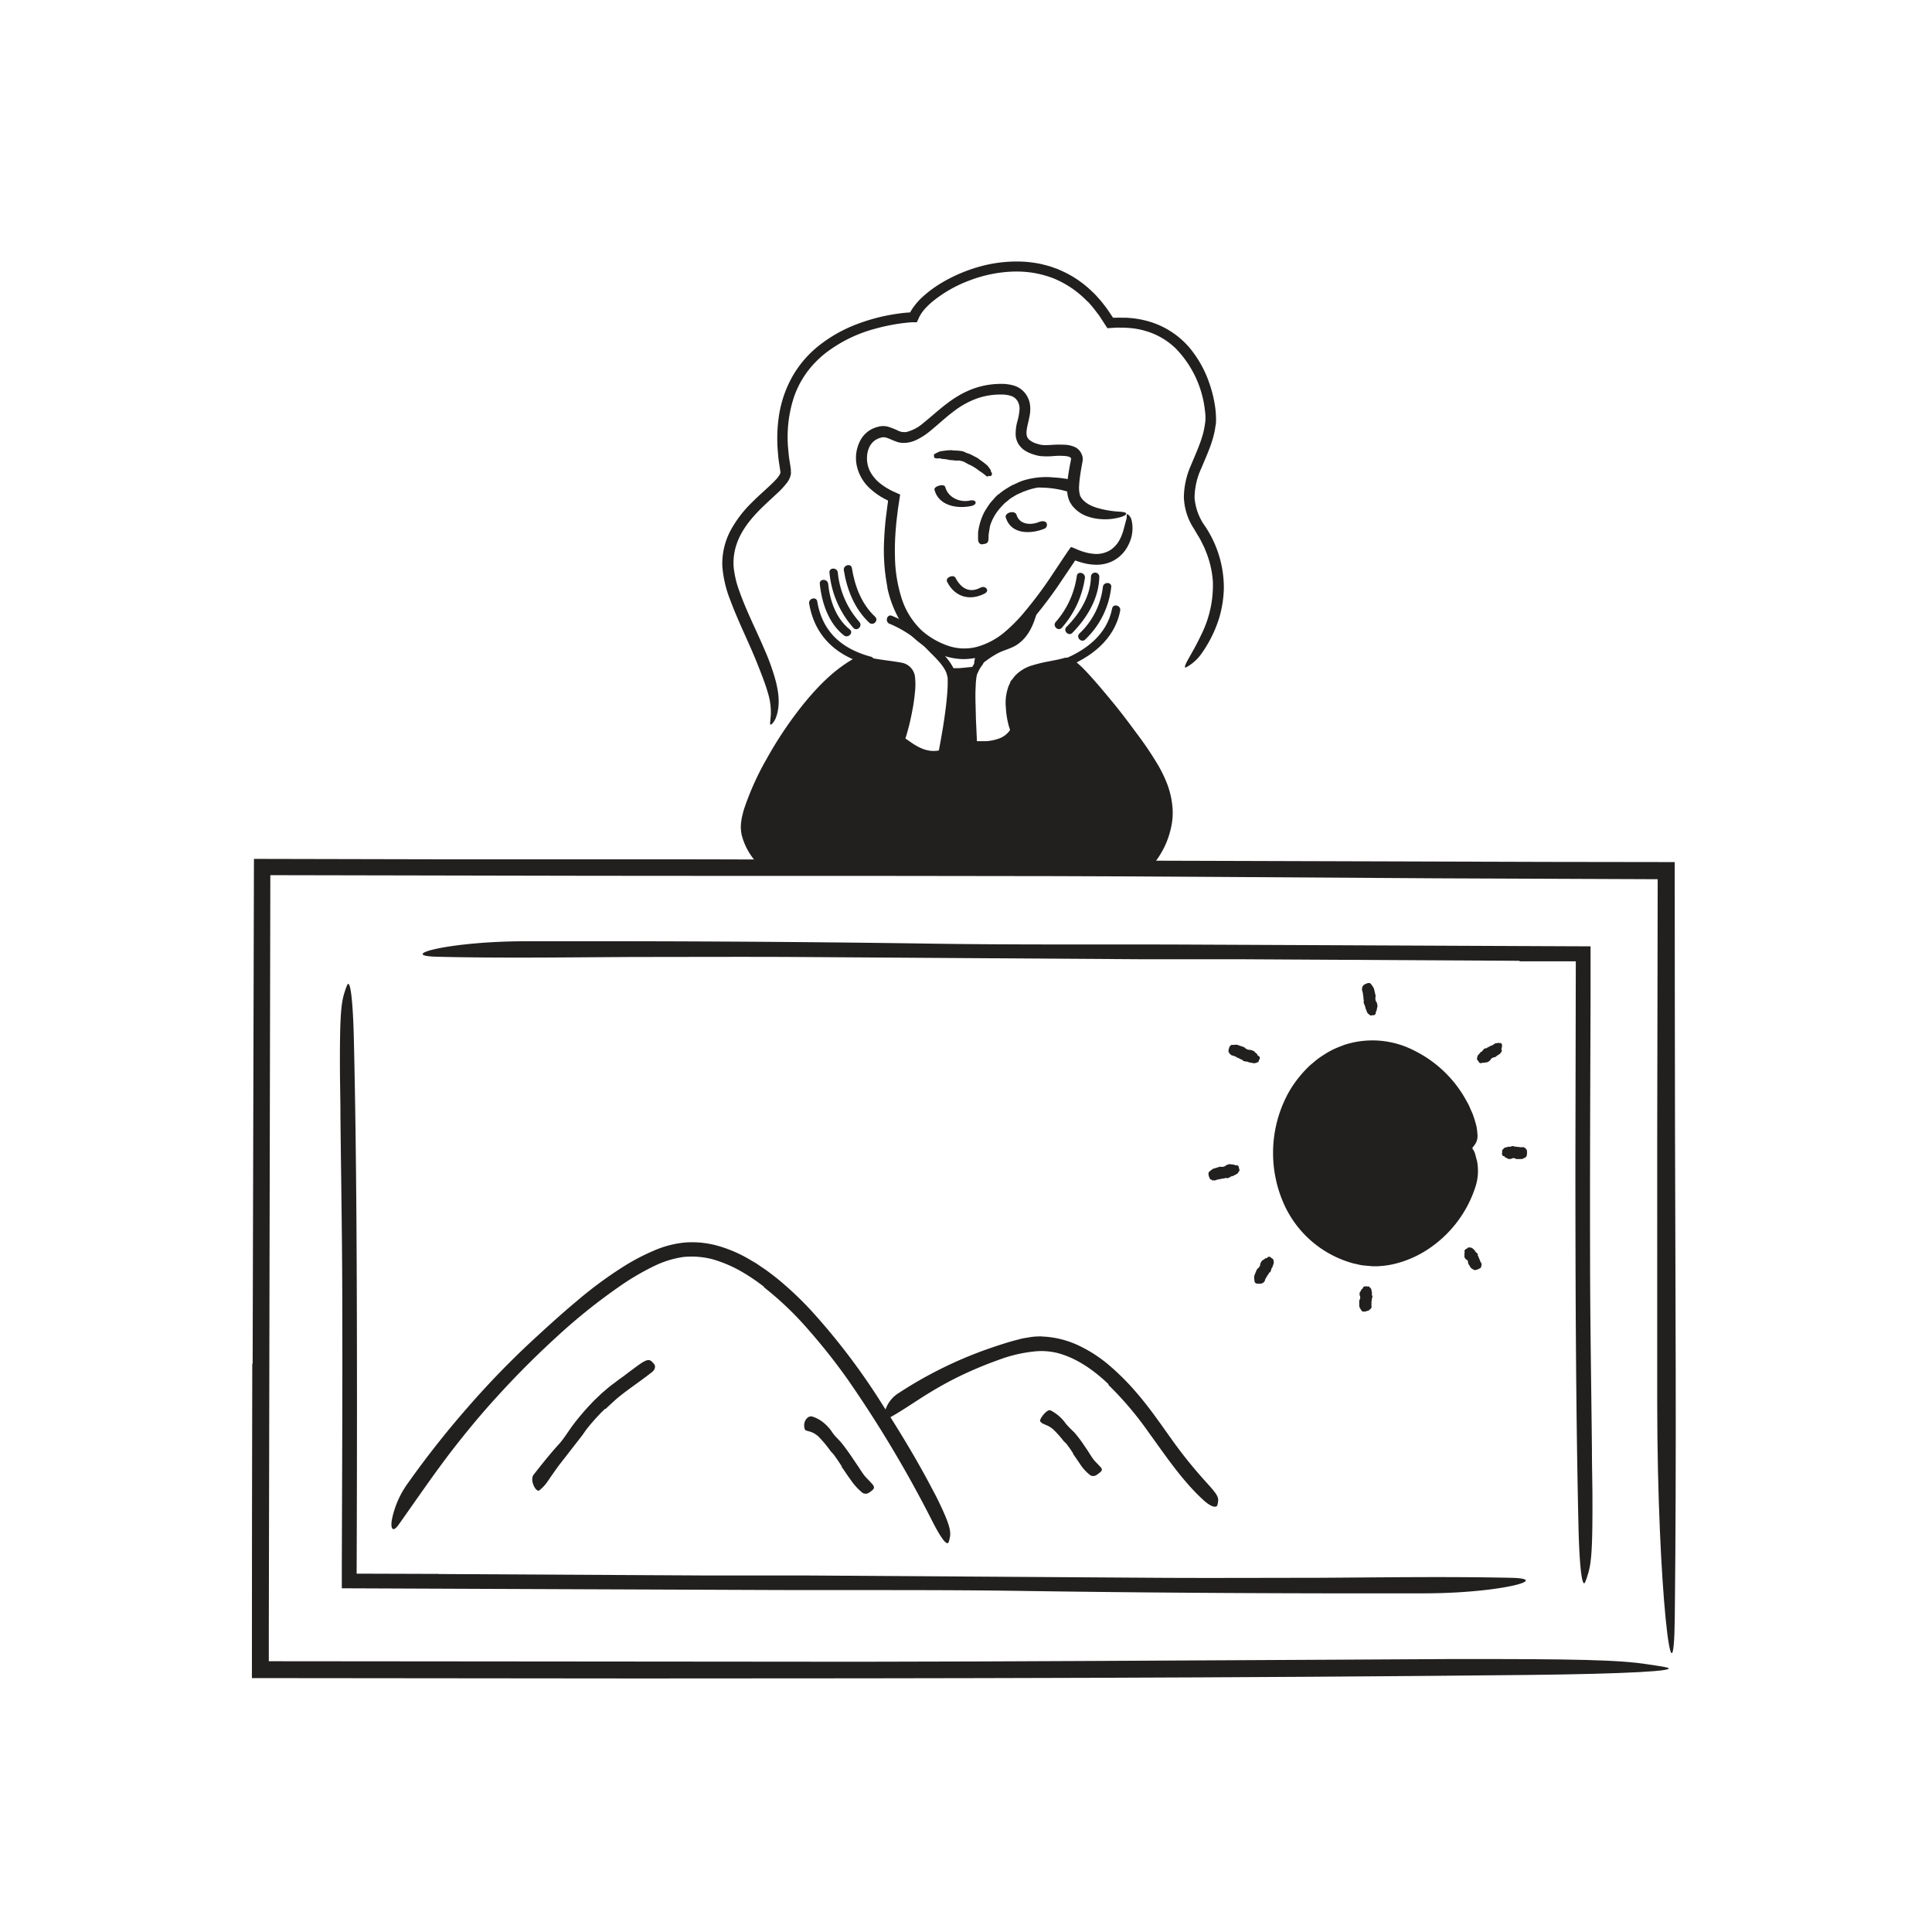 <svg id="Layer_1" data-name="Layer 1" xmlns="http://www.w3.org/2000/svg" width="520" height="520" viewBox="0 0 520 520"><defs><style>.cls-1{fill:#221f1f;}.cls-2,.cls-3{fill:none;}.cls-2{stroke:#221f1f;stroke-linecap:round;stroke-linejoin:round;stroke-width:2px;}.cls-3{stroke:#000;stroke-miterlimit:10;stroke-width:1.52px;}</style></defs><title>Notioly v2</title><g id="_46.Landscape" data-name="46.Landscape"><path class="cls-1" d="M68,367q.18-67.92.35-135.83l49.82.11,65.89,0,232.28.7,34.41.05c0,24,.05,48,.08,71.78.1,43.8.43,87.78-.06,131.55-.3,27.29-4.69-7.32-4.73-57.79V305.64q.06-34.5.13-69l-59.46-.24L324.08,236c-53.92-.38-110.06-.18-165.23-.28l-86.09-.17q-.09,46-.19,92.09-.12,56-.22,112v7.48l159,.14c43.63-.05,86.39-.36,129.52-.56l28.36-.16c35.5-.07,46.79.23,54.42,1.44,1.73.28,4,.55,5,.83,3.41.94-11.06,1.71-37.05,2-77.1.82-158.41.94-240,.95L67.8,451.66q0-42.26.1-84.62Z"/><path class="cls-1" d="M118.08,423.65l73.12.4,26.67,0,94,.62c13.9.08,27.89,0,41.68,0,17.73-.09,35.53-.38,53.24,0,11.05.27-3,4.14-23.39,4.18-36.2.06-72.38-.11-108.88-.66-21.82-.33-44.54-.16-66.87-.24L134,427.66l-42-.17v-6c.07-22.88.19-45.87.13-68.58,0-17.66-.32-35-.5-52.42,0-3.84-.09-7.6-.13-11.48-.07-14.37.2-18.94,1.27-22a14.32,14.32,0,0,1,.73-2c.82-1.38,1.51,4.48,1.75,15,.72,31.21.82,64.12.83,97.15q0,23.15-.09,46.39l22.07.07Z"/><path class="cls-1" d="M408.92,258.6l-73.77-.41-26.91,0-94.85-.62c-14-.07-28.13,0-42,0-17.88.08-35.84.37-53.71-.06-11.15-.26,3-4.13,23.6-4.17,36.52-.07,73,.1,109.84.65,22,.33,44.94.16,67.47.24l74.32.33,35.19.15q0,6.65,0,13.28c-.07,23.08-.19,46.28-.13,69.19,0,17.82.32,35.28.5,52.89,0,3.88.09,7.67.13,11.58.07,14.5-.2,19.11-1.27,22.22a14.41,14.41,0,0,1-.73,2.06c-.82,1.39-1.51-4.52-1.75-15.13-.72-31.49-.82-64.68-.83-98q.06-27,.11-54.06l-15.09,0Z"/><path class="cls-1" d="M396.33,309a20.61,20.61,0,0,1-.46,3.19c-1.77,16.48-15.51,26.36-26.37,26.36-13.91,0-25.19-12.83-25.19-28.66s11.28-28.66,25.19-28.66C382.91,281.2,395.56,293.87,396.33,309Z"/><path class="cls-1" d="M351.49,294a28.86,28.86,0,0,0-.8,31.26,24.86,24.86,0,0,0,4.91,6,21.45,21.45,0,0,0,14.07,5.65,20.23,20.23,0,0,0,7.61-1.5,26.71,26.71,0,0,0,6.11-3.5,29.64,29.64,0,0,0,5-5,29.1,29.1,0,0,0,4.21-7.91,40.82,40.82,0,0,0,1.26-4.31l.41-2.22.12-.58a6.8,6.8,0,0,1,.14-.68c.1-.43.21-.81.31-1.15.22-.8.44-1,.85-1.07s1,.44,1.29,1.44c.17.48.28,1.06.43,1.57,0,.14.08.23.12.39l.09.51c.05.35.09.73.13,1.12a13.72,13.72,0,0,1-.6,5.31A31.81,31.81,0,0,1,384.7,336a28.41,28.41,0,0,1-9.68,4.25,23,23,0,0,1-5.38.57c-.9-.05-1.79-.15-2.67-.23s-1.76-.35-2.63-.52a28.72,28.72,0,0,1-18.81-16.1,33.75,33.75,0,0,1-.18-26.89,31.12,31.12,0,0,1,1.91-3.78,30,30,0,0,1,2.45-3.46,31.48,31.48,0,0,1,2.89-3.11l1.63-1.37A19.45,19.45,0,0,1,356,284.1a25.67,25.67,0,0,1,2.79-1.62c1-.48,2-.85,3-1.24a24.45,24.45,0,0,1,18.74,1.47,32.28,32.28,0,0,1,14,13.28c.33.65.73,1.25,1,1.91s.59,1.32.87,2a32.68,32.68,0,0,1,1,3.28,19.43,19.43,0,0,1,.27,2.33,3.9,3.9,0,0,1-.76,2.62,4,4,0,0,1-.66.77c-.38.27-.8-.11-1.19-1a12,12,0,0,1-.57-1.63,19.94,19.94,0,0,1-.71-2.24,35.06,35.06,0,0,0-3.29-7.12,32.71,32.71,0,0,0-5-6.11,24.44,24.44,0,0,0-13.91-6.76,18.19,18.19,0,0,0-2.86-.06c-.48,0-1,0-1.44.08l-1.42.24-.71.13-.7.2-1.39.39-1.34.55-.68.27-.64.35-1.29.69c-.41.26-.81.55-1.21.82a22.36,22.36,0,0,0-2.32,1.82,25.27,25.27,0,0,0-3.86,4.51Z"/><path class="cls-1" d="M366.94,265.34c-.2-.09.08-.23.64-.52a3,3,0,0,1,.82-.26,2,2,0,0,1,.49.15,10.3,10.3,0,0,1,.71,1,1.79,1.79,0,0,1,.28.71l.35,1.5a.7.7,0,0,1,0,.35,2.07,2.07,0,0,0,.08,1.16c0,.07,0,.13.12.18s.37,1.1.32,1.25a10.16,10.16,0,0,0-.22,1.07s0,.1-.07.16-.16.24-.16.35a1.47,1.47,0,0,1-.06.45c0,.08-.15.17-.25.26a1,1,0,0,1-.5.11c-.13-.05-.29,0-.44.07l-.16,0a3.63,3.63,0,0,1-.89-.77s-.12-.3-.23-.61a6.92,6.92,0,0,0-.29-.68c0-.07,0-.15,0-.23s-.39-.94-.4-1c0-.2-.15-.37,0-.61a.13.13,0,0,0,0-.12,3.93,3.93,0,0,1-.12-1,4.19,4.19,0,0,0-.11-.51s0-.07,0-.1a.32.32,0,0,0,0-.13,6,6,0,0,0-.29-1.2c0-.09.12-.58.06-.68S367,265.37,366.94,265.34Z"/><path class="cls-1" d="M330.8,283.21c-.19.11-.19-.23-.08-.83a3.19,3.19,0,0,1,.31-.81,3.4,3.4,0,0,1,.37-.33c.07,0,.88,0,1.16-.06a1.73,1.73,0,0,1,.75.14c.48.18,1,.32,1.45.49a.8.8,0,0,1,.29.2,2.09,2.09,0,0,0,1,.54c.07,0,.12.05.21,0s1.14.26,1.24.38c.26.28.54.5.81.74,0,0,.1,0,.1.14,0,.27.13.27.22.32a1.39,1.39,0,0,1,.36.29,1.14,1.14,0,0,1,.1.35,1.12,1.12,0,0,1-.17.48c-.11.09-.12.27-.16.42l-.06.15a4,4,0,0,1-1.13.37s-1.24-.24-1.38-.24-.13-.08-.19-.13-1-.16-1.05-.17c-.18-.1-.41-.07-.52-.35a.1.1,0,0,0-.1-.06,3.76,3.76,0,0,1-.95-.45,4.36,4.36,0,0,0-.51-.17s0-.06-.07-.08-.06-.08-.1-.09a7,7,0,0,0-1.19-.41c-.1,0-.44-.42-.56-.42S330.87,283.16,330.8,283.21Z"/><path class="cls-1" d="M325.93,317.42c-.09.2-.28-.08-.5-.66a3.16,3.16,0,0,1-.18-.85,3.37,3.37,0,0,1,.12-.46,9.59,9.59,0,0,1,.86-.68,1.69,1.69,0,0,1,.65-.31c.46-.12.92-.28,1.38-.42a.78.78,0,0,1,.34,0,1.79,1.79,0,0,0,1.1-.16c.06,0,.13,0,.16-.13s1-.45,1.16-.42a9.88,9.88,0,0,0,1.06.13c.05,0,.08,0,.15.05s.25.14.36.13a1.31,1.31,0,0,1,.44,0c.08,0,.18.14.28.23a1,1,0,0,1,.16.48c0,.13.07.28.12.43l.05.15a3.67,3.67,0,0,1-.65,1l-.56.29c-.29.14-.58.3-.64.34s-.15,0-.22,0-.88.48-.92.48c-.2,0-.36.18-.61,0-.05,0-.08,0-.12,0a3.35,3.35,0,0,1-1,.19,3.17,3.17,0,0,0-.5.15s-.07,0-.1,0a.2.2,0,0,0-.13,0,6.29,6.29,0,0,0-1.18.33c-.09.06-.6-.1-.7,0S326,317.34,325.93,317.42Z"/><path class="cls-1" d="M339.77,345.33c.16.11-.16.12-.78.18a3.7,3.7,0,0,1-.87-.06,2.13,2.13,0,0,1-.39-.31,5.75,5.75,0,0,1-.17-1.28,1.61,1.61,0,0,1,.15-.77c.19-.49.37-.94.58-1.39a.65.65,0,0,1,.22-.25,2,2,0,0,0,.65-.89c0-.06.06-.11,0-.2s.42-1,.55-1.08c.31-.17.57-.38.85-.57,0,0,0-.09.15-.06s.27,0,.34-.12a1.14,1.14,0,0,1,.34-.26,1.34,1.34,0,0,1,.35,0,1.11,1.11,0,0,1,.43.28c.07.12.24.17.37.25l.13.09a3.7,3.7,0,0,1,.18,1.08l-.2.53a6.22,6.22,0,0,0-.2.62c0,.07-.09.09-.15.13a8.94,8.94,0,0,0-.27.88c-.11.13-.1.33-.38.38-.05,0-.06,0-.07.08a2.84,2.84,0,0,1-.47.73,2,2,0,0,0-.18.4s-.05,0-.08.06-.07,0-.08.07c-.11.32-.35.6-.34.92,0,.08-.35.32-.32.4S339.7,345.28,339.77,345.33Z"/><path class="cls-1" d="M368.59,352.51c.18.06-.12.17-.7.37a4.2,4.2,0,0,1-.86.16,2.21,2.21,0,0,1-.45-.13A7.93,7.93,0,0,1,366,352a1.33,1.33,0,0,1-.16-.62c0-.42,0-.83,0-1.23a.41.41,0,0,1,.08-.27,1.37,1.37,0,0,0,.17-.91c0-.05,0-.11-.08-.16s-.11-.91,0-1,.31-.51.46-.76c0,0,0-.08.1-.11s.21-.15.24-.23a.77.77,0,0,1,.17-.32c0-.06.19-.1.3-.15a1.36,1.36,0,0,1,.51,0,1.22,1.22,0,0,0,.44,0h.16a2.83,2.83,0,0,1,.69.74l.09.49c.05.25.1.5.12.55s0,.11-.07.16.18.76.17.79.07.3-.15.44c-.05,0,0,.06,0,.09a2.24,2.24,0,0,1-.1.77,2.54,2.54,0,0,0,0,.39s0,0,0,.07,0,.06,0,.09c0,.3-.07.61.06.89,0,.07-.22.4-.17.46S368.51,352.49,368.59,352.51Z"/><path class="cls-1" d="M398.63,341c.2,0-.05.25-.6.53a6.37,6.37,0,0,1-.82.29h-.45a8.11,8.11,0,0,1-.69-.43.82.82,0,0,1-.34-.38c-.16-.3-.36-.59-.54-.89a.4.4,0,0,1-.05-.25,1,1,0,0,0-.29-.77.13.13,0,0,0-.15-.07c-.16,0-.55-.61-.55-.73a5.77,5.77,0,0,0,0-.84s-.05-.05,0-.14.09-.23.07-.31a.71.71,0,0,1-.06-.34,1.26,1.26,0,0,1,.16-.29,1.63,1.63,0,0,1,.41-.3c.13,0,.25-.15.37-.25l.13-.09a3,3,0,0,1,1,.16l.36.34a5.48,5.48,0,0,0,.43.38c.05,0,0,.11,0,.17s.58.53.59.56.23.22.12.47a.07.07,0,0,0,0,.09,2,2,0,0,1,.33.73,1.8,1.8,0,0,0,.21.35s0,.06,0,.09a.33.33,0,0,0,0,.1c.19.27.23.61.48.87.06.05,0,.51,0,.57S398.55,341,398.63,341Z"/><path class="cls-1" d="M403.73,280.78a.14.14,0,0,1,.12-.07.33.33,0,0,1,.21.11.91.91,0,0,1,.22.66c0,.19-.15.77-.15.86a.58.58,0,0,0,.1.43s0,.14-.08.25l-.25.39a1.18,1.18,0,0,1-.42.38c-.34.2-.68.45-1,.69a.62.62,0,0,1-.28.09,1.41,1.41,0,0,0-.88.44s-.1.06-.09.16-.7.69-.83.71a8.89,8.89,0,0,0-.95.18c-.05,0-.06.07-.15,0s-.27-.06-.35,0a1,1,0,0,1-.39.11,1,1,0,0,1-.33-.11,1.37,1.37,0,0,1-.32-.4c0-.13-.17-.23-.27-.35l-.1-.13a3.08,3.08,0,0,1,.2-1.08s.18-.22.38-.44a5.16,5.16,0,0,0,.43-.51c0-.06.12-.05.2-.06s.6-.7.64-.72.25-.27.52-.2c.06,0,.08,0,.11,0a3.34,3.34,0,0,1,.83-.46,2.55,2.55,0,0,0,.4-.27s.07,0,.1,0a.22.22,0,0,0,.12,0,9,9,0,0,0,1-.63c.06-.07.65,0,.74-.12S403.69,280.86,403.73,280.78Z"/><path class="cls-1" d="M410.77,309.37c.13-.16.2.16.23.77a5.05,5.05,0,0,1-.07.86c-.07.16-.14.31-.2.42a7.33,7.33,0,0,1-.79.42,1,1,0,0,1-.56.12c-.38,0-.76,0-1.15,0a.45.45,0,0,1-.26-.07,1.17,1.17,0,0,0-.88-.15s-.1,0-.15.09-.88.15-1,.09a5.4,5.4,0,0,0-.79-.41s-.07,0-.11-.09-.16-.21-.24-.22a1,1,0,0,1-.34-.14c-.06,0-.11-.18-.17-.29a1.29,1.29,0,0,1,0-.51,1.15,1.15,0,0,0,0-.45v-.16a3.14,3.14,0,0,1,.7-.75l.5-.12.57-.16c.05,0,.11,0,.17.06s.78-.22.81-.21.31-.08.47.14c0,0,.06,0,.09,0a2.52,2.52,0,0,1,.82.09,2.77,2.77,0,0,0,.41,0s.06,0,.08.05.06,0,.09,0a4.18,4.18,0,0,0,1,0c.08,0,.44.26.53.23S410.72,309.43,410.77,309.37Z"/><path class="cls-1" d="M292.72,81.18a26.52,26.52,0,0,0-9.27-6.3A27.85,27.85,0,0,0,278,73.42a29.2,29.2,0,0,0-5.69-.31A36.24,36.24,0,0,0,261,75.47a35.1,35.1,0,0,0-10,5.68,19.64,19.64,0,0,0-2.26,2.2,12.54,12.54,0,0,0-.9,1.23l-.2.33a4.06,4.06,0,0,0-.24.46l-.63,1.36-1.19,0-1,.07-1.3.14c-.86.11-1.73.23-2.59.38-1.72.3-3.43.68-5.11,1.15A37.76,37.76,0,0,0,222.24,95a27.19,27.19,0,0,0-5.12,5.27,25.37,25.37,0,0,0-3.4,6.53,34.47,34.47,0,0,0-1.5,14.8c.07,1.26.31,2.51.5,3.76l.14.94,0,.24,0,.38a2.52,2.52,0,0,1,0,.73,5.44,5.44,0,0,1-1,2.22,22.9,22.9,0,0,1-2.78,3l-2.84,2.64c-3.3,3.09-6.37,6.5-7.86,10.61a15.75,15.75,0,0,0-.93,6.33,25.64,25.64,0,0,0,1.46,6.4c1.88,5.42,4.59,10.64,6.9,16.08a58.74,58.74,0,0,1,3,8.45c.72,2.91,1.21,6.13.2,9.28a5.33,5.33,0,0,1-1.06,2c-.33.35-.53.44-.64.33s.07-1.19.16-2.68a17.59,17.59,0,0,0-.82-5.91c-.67-2.39-1.78-5.17-3-8.23-2.19-5.44-4.91-10.78-7.06-16.55a31.18,31.18,0,0,1-2.18-9.31,19.11,19.11,0,0,1,2.27-9.62,31.52,31.52,0,0,1,5.8-7.55c2.16-2.19,4.58-4.14,6.44-6.14a6.59,6.59,0,0,0,1-1.4,2.42,2.42,0,0,0,.14-.4.08.08,0,0,1,0,0v0l0-.13-.09-.58c-.21-1.53-.5-3-.58-4.61a40.74,40.74,0,0,1,.18-9.36,31.08,31.08,0,0,1,3.51-10.83,28.7,28.7,0,0,1,7.48-8.78,38,38,0,0,1,10-5.63,50.45,50.45,0,0,1,11-2.84c.69-.1,1.38-.19,2.07-.25l1-.09.34,0c0-.06.07-.14.11-.2a.62.62,0,0,1,.06-.14l.2-.32.4-.63.47-.61a17.76,17.76,0,0,1,2-2.2,31.69,31.69,0,0,1,4.63-3.51,41.85,41.85,0,0,1,10.49-4.64,37.09,37.09,0,0,1,11.39-1.45,30.87,30.87,0,0,1,5.74.72c.93.26,1.88.45,2.79.8l1.37.48,1.33.59a28.34,28.34,0,0,1,8,5.49,18.49,18.49,0,0,1,1.68,1.75,19.74,19.74,0,0,1,1.54,1.86,23.94,23.94,0,0,1,1.41,1.94l1,1.49.82,0a11.7,11.7,0,0,1,1.45,0c.49,0,1,0,1.45,0l1.45.12a25.87,25.87,0,0,1,5.69,1.27A22.82,22.82,0,0,1,320,93.4a30.21,30.21,0,0,1,5.64,10.17,33.13,33.13,0,0,1,1.37,5.66,23.47,23.47,0,0,1,.27,2.92,12.8,12.8,0,0,1,0,1.51c0,.51-.14,1-.2,1.47-.59,3.9-2.31,7.42-3.71,10.83a19.23,19.23,0,0,0-1.85,8,15,15,0,0,0,2.75,7.56,29.76,29.76,0,0,1,5.13,16.91,30.89,30.89,0,0,1-1.23,7.81,33.85,33.85,0,0,1-4.54,9.33,12.12,12.12,0,0,1-3.2,3.31,10.19,10.19,0,0,1-1.23.76c-.51.18-.29-.58.54-2.08s2.19-3.77,3.62-6.81a29.73,29.73,0,0,0,3.08-14.36,26.39,26.39,0,0,0-1.59-7.24l-.69-1.74-.84-1.69a16,16,0,0,0-.94-1.66l-1-1.7a16.49,16.49,0,0,1-2.74-8.56,21.85,21.85,0,0,1,1.94-8.64c1.06-2.59,2.18-5,2.92-7.43a20.54,20.54,0,0,0,.82-3.66,8.51,8.51,0,0,0,.13-1.73c0-.61-.06-1.22-.14-1.85a28.37,28.37,0,0,0-7.9-16.74,19.29,19.29,0,0,0-7.88-4.61,20.51,20.51,0,0,0-4.57-.86,22.86,22.86,0,0,0-2.35-.09,11.83,11.83,0,0,0-1.19,0l-2.37.14-1.71-2.64a16.16,16.16,0,0,0-1.13-1.58,33.49,33.49,0,0,0-2.48-3Z"/><path class="cls-1" d="M238.84,158a52.13,52.13,0,0,1-.89-12.36c.08-2,.24-4.08.46-6.1l.38-3L239,135l0-.27-.34-.18c-.49-.24-1-.51-1.45-.79a18,18,0,0,1-2.74-2,11.7,11.7,0,0,1-3.75-5.92,10.09,10.09,0,0,1,1-7.59,7.27,7.27,0,0,1,3-2.8c.31-.14.63-.28.95-.4l1-.27a5.33,5.33,0,0,1,2.29.05A19.68,19.68,0,0,1,241.9,116a3.53,3.53,0,0,0,1,.27,5,5,0,0,0,1.08,0,10.87,10.87,0,0,0,4.48-2.37c2.93-2.33,5.81-5.18,9.32-7.27a23.46,23.46,0,0,1,5.63-2.48,22.16,22.16,0,0,1,6.1-.83,11.69,11.69,0,0,1,3.21.41,6.11,6.11,0,0,1,3,1.87,6.43,6.43,0,0,1,1.48,3.15,9.37,9.37,0,0,1-.1,3.27c-.31,1.79-.92,3.47-.8,4.83a2.12,2.12,0,0,0,.78,1.56,5.63,5.63,0,0,0,1.93,1,10.77,10.77,0,0,0,1.15.3,7.1,7.1,0,0,0,1.09.1c.79,0,1.65-.06,2.51-.11a26.5,26.5,0,0,1,2.69,0,7.35,7.35,0,0,1,2.95.67,3.71,3.71,0,0,1,1.61,1.62,3.85,3.85,0,0,1,.39,1.13,3.76,3.76,0,0,1-.05,1.15c-.2,1.13-.4,2.18-.56,3.25s-.29,2.13-.34,3.16a7.38,7.38,0,0,0,.27,2.74c.66,1.49,2.41,2.6,4.34,3.2a26,26,0,0,0,6.18,1.09c1.33.09,1.91.27,1.88.57s-.69.7-1.88,1a15,15,0,0,1-5.07.43,13.26,13.26,0,0,1-3.51-.73,8.9,8.9,0,0,1-3.73-2.48l-.37-.43c-.11-.16-.21-.32-.31-.49a4.82,4.82,0,0,1-.56-1.09,7.86,7.86,0,0,1-.45-2.24,20.49,20.49,0,0,1,.19-3.74c.15-1.19.36-2.33.57-3.45.11-.55.22-1.14.29-1.57,0,0,0,0,0,0a.46.46,0,0,0-.09-.22c0-.17-.57-.44-1.47-.53a19.48,19.48,0,0,0-3.06,0,19.39,19.39,0,0,1-3.78,0,6.73,6.73,0,0,1-1-.22c-.3-.07-.62-.17-.94-.28a9.54,9.54,0,0,1-1.93-.87,5.82,5.82,0,0,1-1.82-1.73,5.27,5.27,0,0,1-.83-2.47,12.74,12.74,0,0,1,.5-3.93,15.24,15.24,0,0,0,.53-3,3.9,3.9,0,0,0-.5-2.24,3.2,3.2,0,0,0-1.67-1.4,8.12,8.12,0,0,0-2.75-.41,19.42,19.42,0,0,0-6.16.93,23,23,0,0,0-6.76,3.7c-2.14,1.6-4.11,3.5-6.36,5.31a17.22,17.22,0,0,1-3.85,2.41,7.89,7.89,0,0,1-3.72.65,5.6,5.6,0,0,1-1.31-.3c-1.56-.56-2.65-1.22-3.53-1.2a2.28,2.28,0,0,0-.68.11,3.76,3.76,0,0,0-.78.26,4.44,4.44,0,0,0-1.33.87c-1.93,1.84-2.14,5.43-.79,8a10.33,10.33,0,0,0,3,3.42,15.84,15.84,0,0,0,2,1.3l.53.29.27.14.14.07.24.11,1.89.85-.44,2.89c-.1.65-.2,1.31-.27,2-.17,1.32-.33,2.63-.43,3.94a67.18,67.18,0,0,0-.26,7.89,38.72,38.72,0,0,0,1.67,10.8,20.48,20.48,0,0,0,5.54,9.07,20.91,20.91,0,0,0,7,4.08,13.49,13.49,0,0,0,7.88.31,19.79,19.79,0,0,0,7.18-3.75A42.83,42.83,0,0,0,276,164.4,108,108,0,0,0,283.66,154l1.8-2.7.9-1.35,1.17-1.73.73-1a10.47,10.47,0,0,1,1.15.45c.39.16.79.35,1.17.49l.72.25a13.09,13.09,0,0,0,2.91.64,7.23,7.23,0,0,0,4.64-1,7.41,7.41,0,0,0,2.5-2.78,12,12,0,0,0,1-2.51c.41-1.43.58-2.26.82-3a3,3,0,0,0,.07-1.09c0-.25.1-.35.45-.13a2.72,2.72,0,0,1,.88,1.48,9.65,9.65,0,0,1-.8,6.52,9.4,9.4,0,0,1-4.86,4.73,10,10,0,0,1-3.44.73,14.36,14.36,0,0,1-3.36-.34c-.54-.12-1.06-.27-1.59-.43l-.77-.26-.19-.07-.09,0-.05,0h0c-.05,0-.11-.07-.13,0l0,.08s.05-.05-.15.24l-3.37,5a116.16,116.16,0,0,1-7.4,9.93,39.2,39.2,0,0,1-9.65,8.55,17.85,17.85,0,0,1-9.77,2.69,17.3,17.3,0,0,1-5.07-.95,25.26,25.26,0,0,1-4.51-2.17,21.09,21.09,0,0,1-7.06-7.06,30.41,30.41,0,0,1-3.5-9.12Z"/><path class="cls-1" d="M228.72,169.42c-3.68-2.89-5.37-7.77-5.82-12.27-.15-1.43-2.4-1.44-2.25,0,.5,5,2.33,10.61,6.48,13.86,1.12.88,2.72-.7,1.59-1.59Z"/><path class="cls-1" d="M231.29,167.37a23.42,23.42,0,0,1-5.79-13.25c-.13-1.43-2.38-1.45-2.25,0A26.07,26.07,0,0,0,229.7,169c1,1.07,2.56-.53,1.59-1.6Z"/><path class="cls-1" d="M235.54,166c-3.68-3.45-5.46-8.2-6.25-13.09-.23-1.42-2.4-.82-2.17.6.85,5.25,2.89,10.39,6.83,14.08,1.05,1,2.65-.6,1.59-1.59Z"/><path class="cls-1" d="M217.79,162.47c1.54,9,7.54,14.19,16.12,16.48a1.13,1.13,0,0,0,.6-2.17c-7.87-2.1-13.14-6.63-14.55-14.9-.24-1.43-2.41-.82-2.17.59Z"/><path class="cls-1" d="M292.09,172.12a22.83,22.83,0,0,0,7-14.13c.15-1.43-2.1-1.42-2.25,0a20.47,20.47,0,0,1-6.33,12.54c-1,1,.55,2.6,1.59,1.59Z"/><path class="cls-1" d="M288.63,170.33c4-4.08,7.17-9.36,7.25-15.19a1.13,1.13,0,0,0-2.25,0c-.07,5.22-3,10-6.59,13.6-1,1,.58,2.63,1.59,1.59Z"/><path class="cls-1" d="M285.76,169A25.85,25.85,0,0,0,292,155.58c.22-1.41-1.94-2-2.17-.59a23.87,23.87,0,0,1-5.65,12.39c-1,1.07.62,2.67,1.59,1.59Z"/><path class="cls-1" d="M286.35,179.82c7.1-2.74,13.65-7.58,15.15-15.46.27-1.42-1.89-2-2.17-.6-1.35,7.08-7.18,11.42-13.58,13.89-1.33.51-.75,2.69.6,2.17Z"/><path class="cls-2" d="M263.7,178.25a11.24,11.24,0,0,0-1.44,2.39"/><path class="cls-1" d="M239.49,167.91A30.9,30.9,0,0,1,250,175.24c1.7,1.72,4.21,4,4.92,6.41a1.13,1.13,0,0,0,2.17-.6c-.82-2.78-3.53-5.4-5.5-7.4a33.55,33.55,0,0,0-11.54-7.91c-1.35-.52-1.94,1.65-.6,2.17Z"/><path class="cls-3" d="M273.27,196.25a.39.39,0,0,1-.06.11"/><path class="cls-1" d="M272.09,183.26c3.34-4.08,10.64-3.32,14.85-4.53,1.68-.48,12.13,12.47,18,20.48,5,6.88,10.59,14.7,8.42,23.67a22.86,22.86,0,0,1-6,10.71H206.55c-3.39-3.37-6.08-7.17-6.08-11.28,0-8.15,15.62-37.57,31-45.06,3.85,1,7.77,1.32,10.92,1.85a3.75,3.75,0,0,1,2.77,2c1.1,2.23-.2,11.27-2.39,17.9,2.73,1.84,5.86,4.65,10.6,3.63,0,0,3.79-18.83,2.2-22,2.22.21,4.14-.2,6.7-.34-1.45,2.82-.45,20.11-.45,20.11,3.17.29,9.14.4,11.4-4C271.43,192.5,271.25,184.29,272.09,183.26Z"/><path class="cls-1" d="M215.19,195.12A101.14,101.14,0,0,0,207.77,207l-1.59,3.1c-.51,1-1,2.11-1.46,3.16s-.87,2.13-1.29,3.2-.79,2.16-1,3.23a11.35,11.35,0,0,0-.43,3.07,9.22,9.22,0,0,0,.65,3,19.08,19.08,0,0,0,3.59,5.47l.86.93c.06.1.13,0,.19.06h4.33l7.09,0,20.71,0,36.49.21,18.25.11,9.12,0,2.28,0h1.33c.08,0,.12-.1.19-.15l.61-.7c.25-.27.48-.56.71-.84.45-.58.88-1.17,1.27-1.78a20.27,20.27,0,0,0,2.89-7.13,16.47,16.47,0,0,0-.27-7.61,27.79,27.79,0,0,0-3.1-7.16,76.88,76.88,0,0,0-4.45-6.59c-2.82-3.85-5.78-7.61-8.82-11.29-1.52-1.84-3.06-3.66-4.65-5.42-.8-.88-1.61-1.74-2.44-2.55a16,16,0,0,0-1.25-1.12l-.29-.21a.54.54,0,0,0-.16-.1.37.37,0,0,0-.34,0c-4.06.92-8.5.64-11.91,2.33-1.5.77-2.05,1.41-2.35,1.36-.13,0-.16-.17-.06-.47a3.46,3.46,0,0,1,.23-.55,5.72,5.72,0,0,1,.51-.69,10.49,10.49,0,0,1,5-2.89,34.54,34.54,0,0,1,3.88-.93l2.1-.41c.34-.08.71-.14,1.05-.23l.51-.12.72-.2a1.62,1.62,0,0,1,.62-.06,1.51,1.51,0,0,1,.63.06,4.16,4.16,0,0,1,1.17.55,11.83,11.83,0,0,1,1.3,1c.77.67,1.48,1.38,2.17,2.11,2.47,2.63,4.72,5.35,7,8.1s4.38,5.56,6.48,8.41a91.33,91.33,0,0,1,6,8.91,36.17,36.17,0,0,1,2.37,5,23.14,23.14,0,0,1,1.31,5.55,17.82,17.82,0,0,1-.28,5.78,22.66,22.66,0,0,1-1.81,5.39,24,24,0,0,1-3.05,4.78c-.29.36-.59.72-.9,1.06l-.62.68-.43.46c-.15.13-.24.39-.48.32l-3.28,0L283.41,235c-16.94-.22-34.58-.11-51.92-.16l-14.29,0-7.15,0h-3.73c-.12,0-.26,0-.33-.08l-.94-1-.62-.68c-.42-.46-.82-.93-1.21-1.41a17.46,17.46,0,0,1-3.53-6.7,9.87,9.87,0,0,1-.17-3.94,10.94,10.94,0,0,1,.37-1.86,14.25,14.25,0,0,1,.5-1.79,75.62,75.62,0,0,1,6-13.21,104.67,104.67,0,0,1,9.9-14.72c3.75-4.58,7.93-8.95,13.19-12l1-.56c.44-.2.89-.68,1.42-.38l1.21.29,1,.22c1.4.28,2.81.49,4.24.69s2.85.38,4.35.66a4.4,4.4,0,0,1,3.54,3.55,18.32,18.32,0,0,1,0,4.56c-.13,1.47-.34,2.92-.61,4.36s-.56,2.87-.91,4.29c-.18.7-.36,1.41-.57,2.11l-.27.94-.19.59.73.5,1.18.81a15.29,15.29,0,0,0,2.43,1.34,8.65,8.65,0,0,0,2.56.67,7.28,7.28,0,0,0,1.32,0,4.41,4.41,0,0,0,.79-.11c.18-1,.35-1.92.53-2.86.19-1.13.38-2.26.58-3.39.4-2.53.76-5.06,1-7.58.13-1.26.23-2.51.26-3.74,0-.31,0-.62,0-.92v-.68a1.59,1.59,0,0,0,0-.29l-.27-1.45c-.1-.48-.25-.91-.36-1.36.85.06,1.78.13,2.64.13l.62,0,.42,0,.83-.07,2.19-.22,1.27-.1.64,0,.32,0c.13,0,.13,0,.2.06l-.28.85-.25.93a8.71,8.71,0,0,0-.22.92c-.05.27-.08.65-.1.79-.08.73-.11,1.49-.14,2.24-.07,1.52-.05,3,0,4.58s.06,3.06.13,4.59l.21,4.52,0,.56.35,0h.42c.59,0,1.17,0,1.74,0a12.72,12.72,0,0,0,3.3-.66,6.09,6.09,0,0,0,2.66-1.74c.38-.46.39-.47.47-.66l-.09-.25-.24-.75a23.25,23.25,0,0,1-.8-5,12.82,12.82,0,0,1,.61-5.4,3.45,3.45,0,0,1,.8-1.44c.22-.13.26.06.28.31s0,1,.07,2,.16,2.24.36,3.74a30.61,30.61,0,0,0,1.06,5l.14.39c.05.14.07.22.19.5l.29.71.15.35a2.68,2.68,0,0,1-.18.33c-.26.42-.51.93-.78,1.29a8.2,8.2,0,0,1-.7.84,9,9,0,0,1-3.55,2.24,15,15,0,0,1-3.92.79c-.65,0-1.3.06-1.95,0l-.73,0-.82-.06-1.66-.12c-.22-3.58-.27-4.48-.35-6.3-.08-1.66-.14-3.33-.17-5s0-3.38,0-5.11c0-.86.07-1.73.15-2.62l.05-.43v0s0,0,0-.08-.07,0-.1,0h0l-.76.08-1.51.12s0,0,0,.06v.07l0,.75c0,.51,0,1,0,1.47s0,1-.07,1.44c-.13,1.9-.35,3.77-.6,5.63s-.54,3.72-.85,5.57l-.49,2.78-.77,4-1.4.24a10.49,10.49,0,0,1-1.44.18,9.21,9.21,0,0,1-1.74,0,11.2,11.2,0,0,1-3.32-.86,18.82,18.82,0,0,1-2.85-1.55l-1.25-.86-2.31-1.59.14-.44.53-1.7.19-.62.12-.42c.17-.55.31-1.11.46-1.67.28-1.12.54-2.25.76-3.39a46.13,46.13,0,0,0,.9-6.8c0-.56,0-1.1,0-1.61a4.68,4.68,0,0,0-.19-1.18c0-.07-.09-.18-.19-.31a1.72,1.72,0,0,0-.33-.33,2,2,0,0,0-.85-.39c-2.17-.37-4.64-.64-7-1.05-.61-.1-1.21-.22-1.82-.34l-.91-.19-.64-.15s0,0-.06,0l-.52.3-1.45.82c-.94.63-1.84,1.33-2.76,2s-1.73,1.51-2.6,2.26a74.65,74.65,0,0,0-9.11,10.59Z"/><path class="cls-1" d="M277.76,164.66c-1.12,4.14-2.57,8.49-8.4,10.07-2.06.56-5.71,3.39-5.71,3.39h0a9.12,9.12,0,0,1,.5-2.39S275.51,168.49,277.76,164.66Z"/><path class="cls-1" d="M276.32,164.87c-1.2,4.38-2.78,7.67-7.31,9.3A24.59,24.59,0,0,0,262.5,178l2.59-.05a12.39,12.39,0,0,0,.17-2c-.19.34.29-.19.62-.4,1.39-.91,2.75-1.84,4.1-2.8,3.17-2.26,7-4.74,9.12-8.08.65-1-2.22-.67-2.67,0-2.24,3.51-6.36,6-9.7,8.39-2.44,1.7-4.17,2.15-4.52,5.26-.13,1.09,2.21.24,2.58,0a26.32,26.32,0,0,1,3.54-2.37c1.79-1,3.77-1.32,5.48-2.48,3.12-2.14,4.43-5.48,5.39-9C279.45,163.57,276.57,164,276.32,164.87Z"/><path class="cls-1" d="M251.52,131.85c1.15,4.34,6.21,5.15,9.94,4.33,1.76-.39,1.36-1.85-.39-1.46-2.72.6-5.9-.78-6.66-3.65-.26-1-3.16-.24-2.89.78Z"/><path class="cls-1" d="M270.73,139.34c1.43,4.53,6.64,4.43,10.28,3a1.13,1.13,0,0,0,.66-1.58c-.41-.66-1.4-.5-2-.27-2.36.95-5.25.68-6.06-1.9-.45-1.41-3.34-.62-2.9.78Z"/><path class="cls-1" d="M268.73,133.09a15.88,15.88,0,0,1,2.39-1.72c.42-.25.83-.52,1.26-.74l1.33-.6a11.38,11.38,0,0,1,2-.79,21,21,0,0,1,7.25-.79c1.07.11,2.15.12,3.21.31.35.06.7.07,1,.15s.68.16,1,.26a5,5,0,0,1,1.9,1c.36.29-.1.9-.75,1.41a2.47,2.47,0,0,1-2,.73,26.28,26.28,0,0,0-7-1.07,10.76,10.76,0,0,0-1.13,0l-1.1.24a19.58,19.58,0,0,0-2.17.69,7.82,7.82,0,0,0-1.16.47l-1.14.51-1.07.65a6.11,6.11,0,0,0-1,.7l-1.21,1c-.36.37-.71.76-1.06,1.14a13.38,13.38,0,0,0-2.49,4,6.42,6.42,0,0,0-.46,1.77,18.14,18.14,0,0,0-.26,1.8c0,.27,0,.53,0,.8-.1,1-.35,1.26-1.16,1.4-.19,0-.37.08-.56.1-.61,0-1.05-.44-1.1-1.27,0-.61,0-1.24,0-1.88a13.89,13.89,0,0,1,.34-1.89,16.07,16.07,0,0,1,1.38-3.72c.52-.86,1.06-1.71,1.66-2.51l1-1.12a7.59,7.59,0,0,1,1.06-1.06Z"/><path class="cls-1" d="M266.81,127.11a.39.39,0,0,1,.18.41.71.71,0,0,1-.09.28c0,.1-.12.29-.24.34s-.6-.11-.7,0,0,.12-.07.13l-.12,0-.21-.05a13.13,13.13,0,0,0-1.47-1.15c-.38-.24-.73-.5-1.08-.77a11.77,11.77,0,0,0-2.34-1.33c-.18-.08-.35-.2-.53-.3a6.34,6.34,0,0,0-.94-.47,8.42,8.42,0,0,0-1-.24.68.68,0,0,0-.35,0,4,4,0,0,1-1.13-.06c-.52-.06-1.06-.06-1.18-.1a9.82,9.82,0,0,0-1.87-.28c-.09,0-.19,0-.28-.06s-.4-.11-.6-.09a5.73,5.73,0,0,1-.83,0,1.47,1.47,0,0,1-.45-.17c-.14-.06-.13-.36-.1-.4s0-.23-.06-.35a.6.6,0,0,1,0-.12,10,10,0,0,1,1.79-.88l1.34-.17c.67-.12,1.4-.08,1.55-.12a1.42,1.42,0,0,1,.45.08,18.87,18.87,0,0,1,2.24.15,3.34,3.34,0,0,1,1.23.43.56.56,0,0,0,.24.1c.36.11.71.24,1.05.38l1,.52,1,.53a.93.93,0,0,1,.15.13l.2.17a22.36,22.36,0,0,1,2.14,1.63,13.54,13.54,0,0,1,.88,1.16C266.68,126.49,266.7,127,266.81,127.11Z"/><path class="cls-1" d="M254.93,156.63c2.07,4.05,6.09,5.21,10.11,3.11,1.48-.78.16-2.26-1.13-1.58-3,1.59-5.3.16-6.74-2.65-.54-1-2.86-.09-2.24,1.12Z"/><path class="cls-1" d="M205.67,346.37a51.94,51.94,0,0,0-6.74-4.49,35.5,35.5,0,0,0-7.32-3,22.85,22.85,0,0,0-7.62-.57,26.52,26.52,0,0,0-7.49,2.24,68.21,68.21,0,0,0-10.34,6.1,155.7,155.7,0,0,0-16.77,13.57c-5.33,4.88-10.43,10-15.33,15.38-4.36,4.74-8.49,9.73-12.4,14.78-5,6.5-9.63,13.31-14.37,20-1.47,2.07-2.18,1.26-1.86-1.12a25.12,25.12,0,0,1,4.5-10.26,249.49,249.49,0,0,1,15.77-20,233.59,233.59,0,0,1,17.79-18.38c3.77-3.47,7.63-7,11.67-10.37a108.82,108.82,0,0,1,12.78-9.43,56.4,56.4,0,0,1,7.82-4.11,27.42,27.42,0,0,1,8.78-2.3,25.59,25.59,0,0,1,9,1,36,36,0,0,1,8.18,3.56c.77.47,1.58.89,2.32,1.41l2.24,1.52c1.44,1.08,2.88,2.15,4.23,3.33a91.57,91.57,0,0,1,7.72,7.4,177.94,177.94,0,0,1,19.38,25.58c4.46,6.95,8.67,13.87,12.52,21.08.83,1.6,1.7,3.14,2.48,4.78,2.94,6.06,3.46,8.19,3,9.92a5.86,5.86,0,0,1-.31,1.16c-.54.9-2.15-1.37-4.35-5.68a322.18,322.18,0,0,0-22.9-38.35,162.77,162.77,0,0,0-10.45-13.2,86.33,86.33,0,0,0-12-11.47Z"/><path class="cls-1" d="M298.4,372.59c-4-3.81-8.52-7-13.64-8.39a18.13,18.13,0,0,0-5.65-.52A38.15,38.15,0,0,0,268.83,366a104.74,104.74,0,0,0-10.14,4.21c-2.95,1.41-5.82,3-8.6,4.7-3.57,2.17-7,4.62-10.6,6.63-1.13.62-1.61-.31-1.27-1.77a8.36,8.36,0,0,1,3.6-4.79,111.35,111.35,0,0,1,23.47-11.7c2.5-.87,5.07-1.74,7.73-2.48l2-.51c.69-.15,1.4-.25,2.1-.37a15.34,15.34,0,0,1,2.17-.21c.37,0,.74-.05,1.1,0l1.07.07a25.59,25.59,0,0,1,9,2.43,37,37,0,0,1,7.67,4.92,65.65,65.65,0,0,1,7.8,7.75c3.62,4.18,6.71,8.75,9.85,13.12,2.45,3.4,5,6.58,7.71,9.65l1.8,2c2.22,2.48,2.79,3.36,2.53,4.64a3.74,3.74,0,0,1-.18.86c-.33.82-1.85.34-3.75-1.41-5.66-5.18-10.11-11.85-14.64-18.08a89.42,89.42,0,0,0-10.94-12.93Z"/><path class="cls-1" d="M162.86,379.17a55.86,55.86,0,0,0-4.68,5.12c-.54.67-1,1.4-1.51,2.09L151,393.67c-.86,1.08-1.65,2.23-2.44,3.36-.51.72-1,1.48-1.52,2.19a10.3,10.3,0,0,1-1.88,1.91c-.89.67-2.7-2.79-1.5-4.26,2.14-2.71,4.27-5.43,6.71-8.1,1.45-1.59,2.58-3.55,3.92-5.32a65.62,65.62,0,0,1,4.8-5.64c.51-.57,1.06-1.1,1.62-1.62s1.08-1.08,1.68-1.56c.88-.75,1.74-1.53,2.69-2.19l1.37-1.05,1.4-1c1.42-1.08,2.82-2.13,4.26-3.17.33-.21.64-.44,1-.64,1.27-.71,1.8-.69,2.5.07a5.93,5.93,0,0,1,.47.53c.44.63.2,1.47-.59,2.12-2.39,1.88-4.9,3.6-7.34,5.44-.9.7-1.81,1.39-2.65,2.16s-1.69,1.53-2.51,2.34Z"/><path class="cls-1" d="M288.87,391.24c-.57-.9-1.18-1.78-1.83-2.62-.24-.31-.57-.52-.81-.82a26.86,26.86,0,0,0-2.76-3.08,6.51,6.51,0,0,0-1.52-1c-.35-.17-.73-.29-1.07-.47a2,2,0,0,1-.92-.72c-.32-.45,1.83-3.4,2.8-2.92a11.11,11.11,0,0,1,4.09,3.55,27.62,27.62,0,0,0,2.26,2.33,32,32,0,0,1,2.17,2.78l1.21,1.78c.62.89,1.14,1.84,1.78,2.7.49.67,1.14,1.22,1.7,1.86a2.93,2.93,0,0,1,.38.41c.39.56.28.88-.53,1.48-.18.13-.36.28-.55.4a1.64,1.64,0,0,1-1.76.2,11.84,11.84,0,0,1-2.9-3.19c-.62-.86-1.18-1.77-1.82-2.62Z"/><path class="cls-1" d="M226.58,394.71c-.69-1.08-1.41-2.16-2.18-3.2-.28-.38-.64-.67-.92-1.05a32.75,32.75,0,0,0-3.14-3.76,6.12,6.12,0,0,0-1.71-1.15c-.79-.36-1.54-.37-1.95-.71a3.08,3.08,0,0,1-.13-2,2.4,2.4,0,0,1,.8-1.25,1.45,1.45,0,0,1,1.26-.33,9.06,9.06,0,0,1,3.27,1.84,11.48,11.48,0,0,1,2.16,2.47c.71,1.07,1.71,1.87,2.5,2.85s1.66,2.19,2.44,3.31l1.4,2.08c.72,1,1.37,2.13,2.12,3.14.59.78,1.33,1.43,2,2.19.14.17.31.31.44.5.47.68.38,1.08-.43,1.68-.18.13-.36.28-.56.4a1.63,1.63,0,0,1-1.8.08,16.81,16.81,0,0,1-3.4-3.81c-.76-1-1.46-2.14-2.23-3.19Z"/><path class="cls-1" d="M224.34,219.76l7.17,5.84a1.15,1.15,0,0,0,1.88-.5c3.38-8.5,6.56-17.1,9.45-25.79.46-1.37-1.71-2-2.17-.59-2.89,8.68-6.07,17.28-9.45,25.78l1.88-.49-7.17-5.84c-1.12-.91-2.72.68-1.59,1.59Z"/><path class="cls-1" d="M272.13,196.66c3.36,9.94,7.35,19.68,11.56,29.29a1.14,1.14,0,0,0,1.77.22l7.29-7.6c1-1-.59-2.64-1.59-1.59l-7.29,7.6,1.77.23c-4.14-9.42-8-19-11.34-28.74-.47-1.37-2.64-.78-2.17.59Z"/><path class="cls-1" d="M261.94,224.8V200.41a1.13,1.13,0,0,0-2.25,0V224.8a1.13,1.13,0,0,0,2.25,0Z"/><path class="cls-1" d="M253.24,202.64l-1.46,23c-.09,1.45,2.16,1.44,2.25,0l1.46-23c.09-1.45-2.16-1.44-2.25,0Z"/></g></svg>